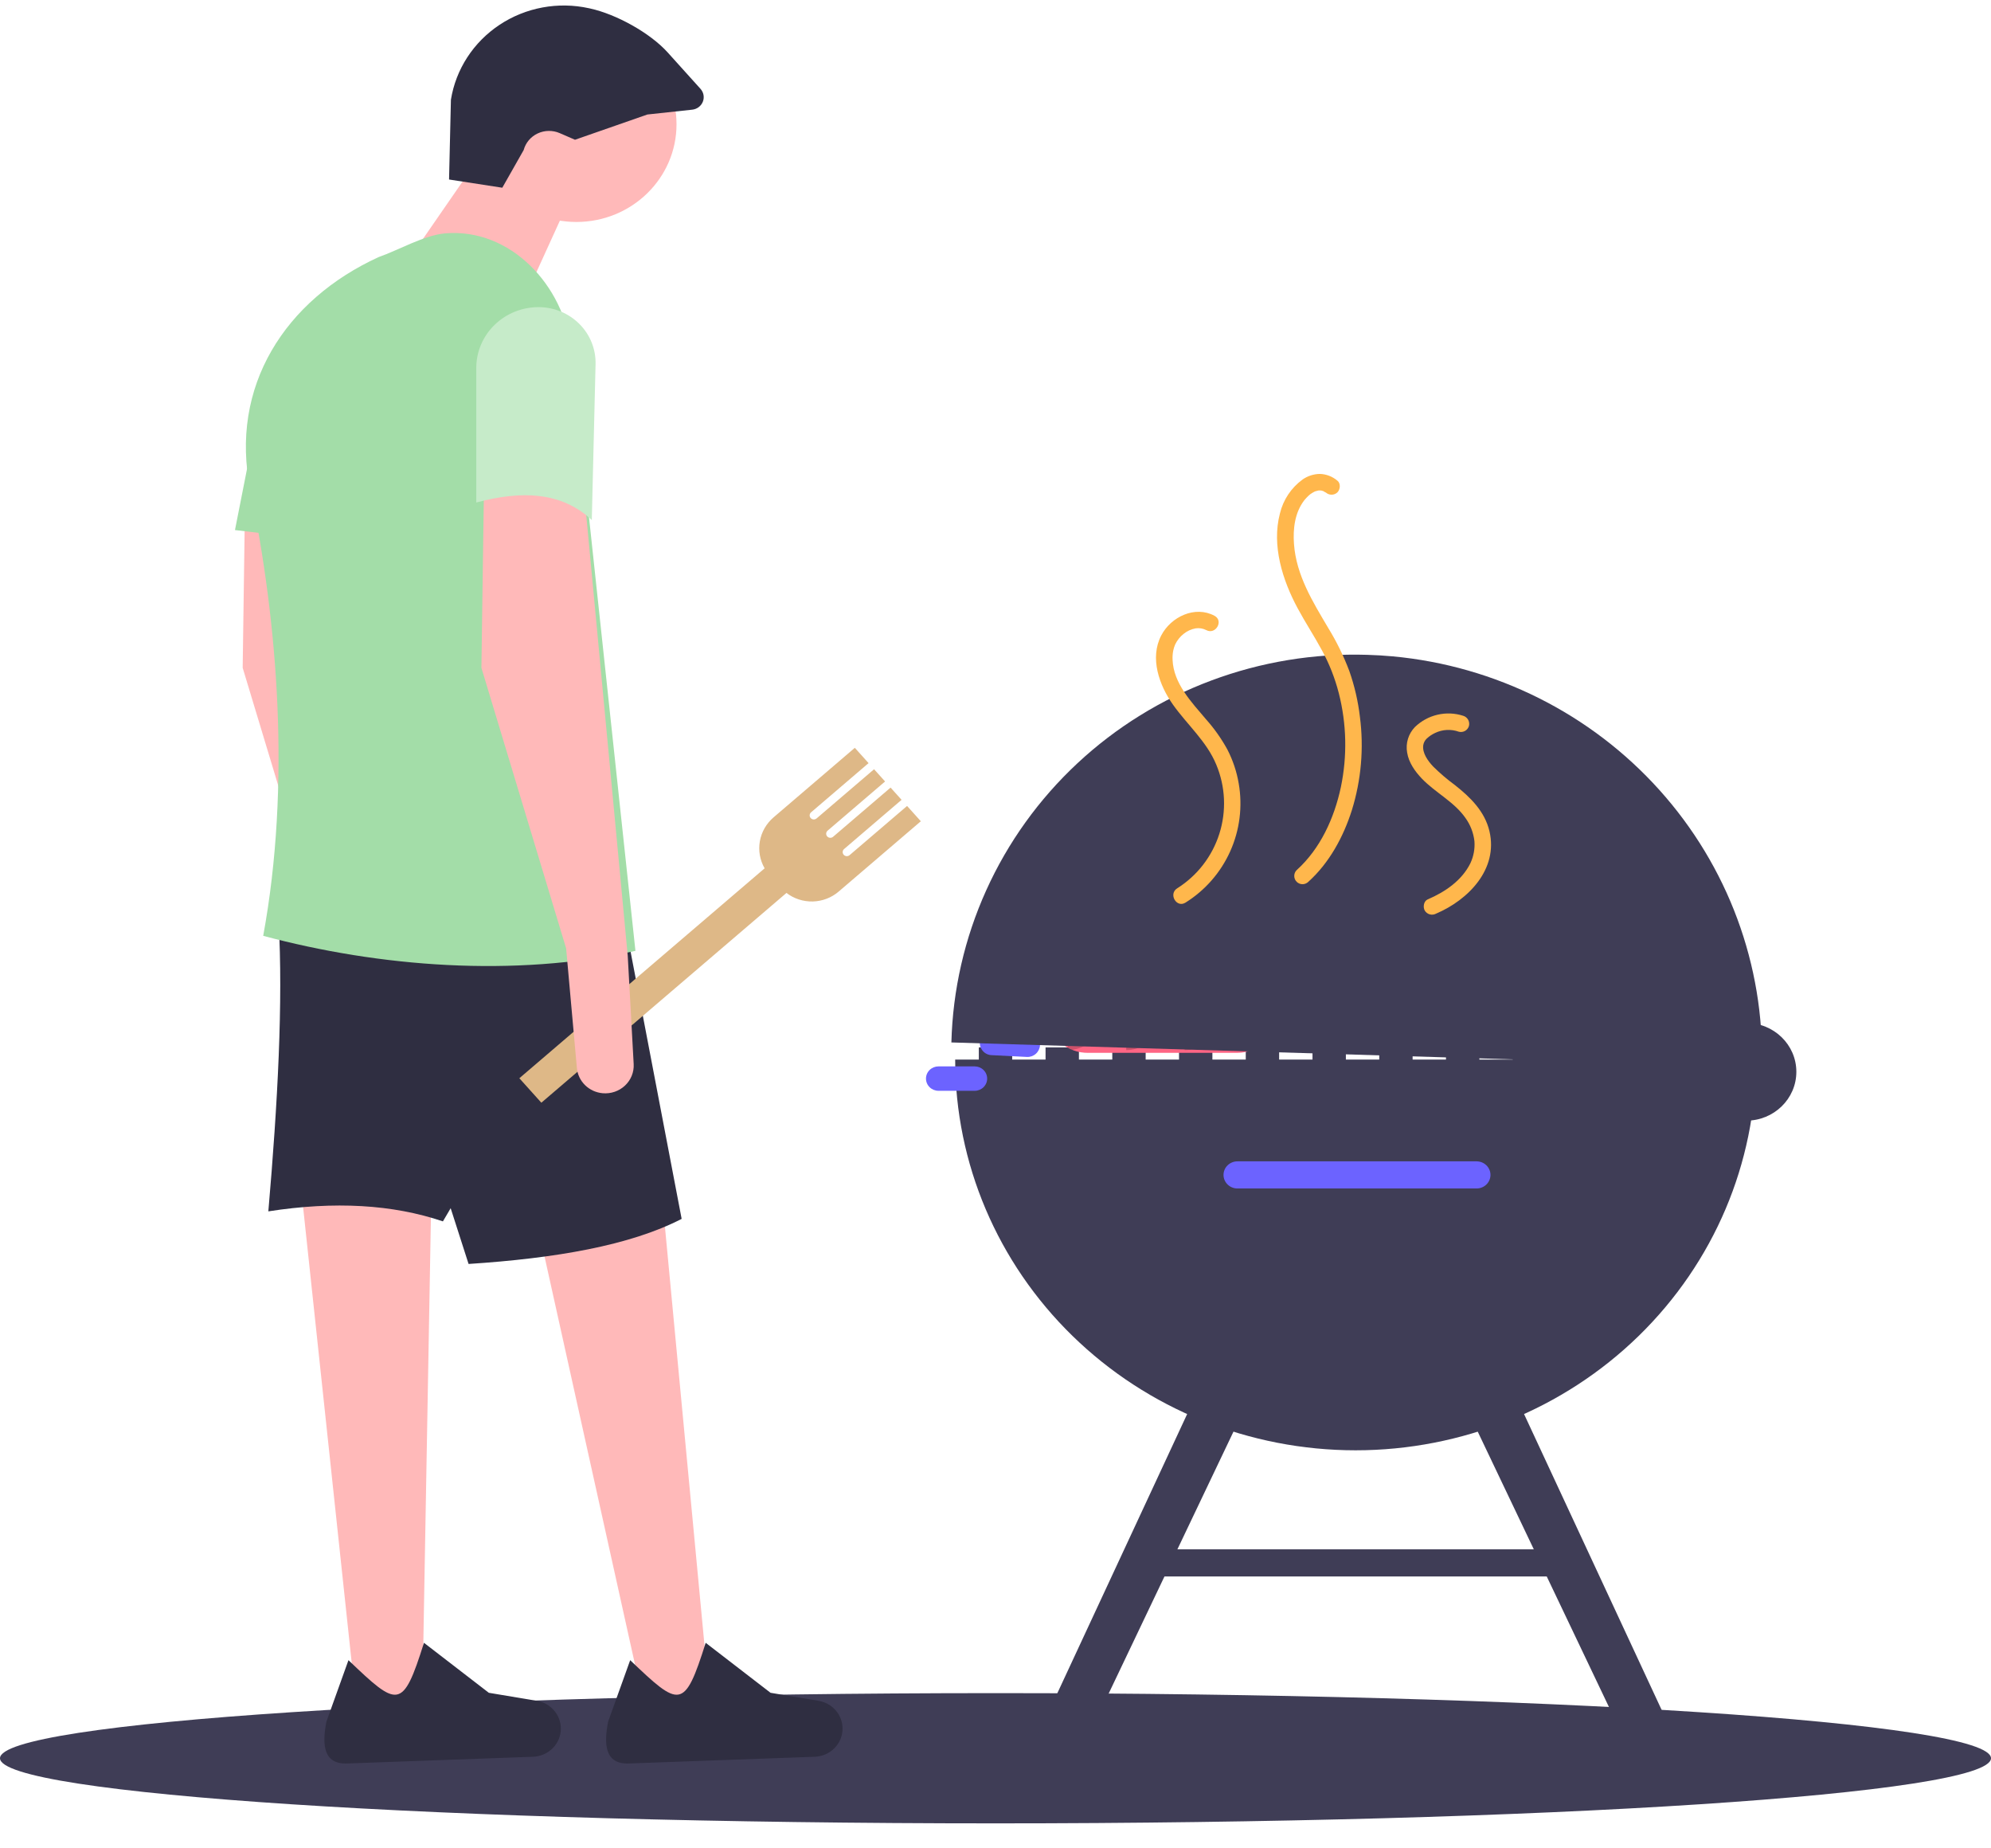 <svg width="723" height="671" viewBox="0 0 723 671" fill="none" xmlns="http://www.w3.org/2000/svg">
<g id="ud_barbecue 1" clip-path="url(#clip0)">
<g id="maker">
<path id="Vector" d="M361.5 662C561.151 662 723 651.415 723 638.358C723 625.301 561.151 614.717 361.5 614.717C161.849 614.717 0 625.301 0 638.358C0 651.415 161.849 662 361.5 662Z" fill="#3F3D56"/>
<path id="Vector_2" d="M367.559 380.27H355.441V387.166H367.559V380.27Z" fill="#3F3D56"/>
<path id="Vector_3" d="M391.793 380.27H379.676V387.166H391.793V380.27Z" fill="#3F3D56"/>
<path id="Vector_4" d="M416.028 380.27H403.911V387.166H416.028V380.27Z" fill="#3F3D56"/>
<path id="Vector_5" d="M440.263 380.27H428.145V387.166H440.263V380.27Z" fill="#3F3D56"/>
<path id="Vector_6" d="M464.497 380.27H452.38V387.166H464.497V380.27Z" fill="#3F3D56"/>
<path id="Vector_7" d="M488.732 380.27H476.615V387.166H488.732V380.27Z" fill="#3F3D56"/>
<path id="Vector_8" d="M512.966 380.27H500.849V387.166H512.966V380.27Z" fill="#3F3D56"/>
<path id="Vector_9" d="M537.201 380.27H525.084V387.166H537.201V380.27Z" fill="#3F3D56"/>
<path id="Vector_10" d="M561.436 380.27H549.318V387.166H561.436V380.27Z" fill="#3F3D56"/>
<path id="Vector_11" d="M585.67 380.27H573.553V387.166H585.67V380.27Z" fill="#3F3D56"/>
<path id="Vector_12" d="M609.905 380.27H597.788V387.166H609.905V380.27Z" fill="#3F3D56"/>
<path id="Vector_13" d="M637.674 384.703C637.674 422.324 622.354 458.404 595.085 485.006C567.816 511.608 530.831 526.553 492.266 526.553C453.702 526.553 416.717 511.608 389.447 485.006C362.178 458.404 346.858 422.324 346.858 384.703H637.674Z" fill="#3F3D56"/>
<path id="Vector_14" d="M449.351 421.643C448.012 421.643 446.728 422.162 445.781 423.086C444.834 424.01 444.302 425.262 444.302 426.569C444.302 427.875 444.834 429.128 445.781 430.052C446.728 430.975 448.012 431.494 449.351 431.494H536.192C537.531 431.494 538.815 430.975 539.762 430.052C540.709 429.128 541.241 427.875 541.241 426.569C541.241 425.262 540.709 424.01 539.762 423.086C538.815 422.162 537.531 421.643 536.192 421.643H449.351Z" fill="#6C63FF"/>
<path id="Vector_15" d="M612.934 641.313L594.853 641.966L529.713 505.302L546.194 497.826L612.934 641.313Z" fill="#3F3D56"/>
<path id="Vector_16" d="M371.598 641.313L389.679 641.966L454.82 505.302L438.338 497.826L371.598 641.313Z" fill="#3F3D56"/>
<path id="Vector_17" d="M567.494 562.508H418.047V572.359H567.494V562.508Z" fill="#3F3D56"/>
<path id="Vector_18" d="M340.8 387.166C339.594 387.166 338.439 387.633 337.586 388.464C336.734 389.296 336.256 390.423 336.256 391.599C336.256 392.775 336.734 393.902 337.586 394.733C338.439 395.565 339.594 396.032 340.8 396.032H353.927C355.132 396.032 356.288 395.565 357.14 394.733C357.992 393.902 358.471 392.775 358.471 391.599C358.471 390.423 357.992 389.296 357.14 388.464C356.288 387.633 355.132 387.166 353.927 387.166H340.8Z" fill="#6C63FF"/>
<path id="Vector_19" d="M449.351 354.659H394.823C394.479 354.659 394.146 354.668 393.813 354.698C390.25 354.946 386.916 356.501 384.481 359.049C382.046 361.598 380.69 364.952 380.686 368.436C380.682 371.92 382.03 375.276 384.46 377.83C386.89 380.384 390.221 381.946 393.783 382.201C394.126 382.231 394.469 382.241 394.823 382.241H449.351C453.1 382.241 456.696 380.788 459.347 378.201C461.998 375.615 463.487 372.107 463.487 368.45C463.487 364.792 461.998 361.284 459.347 358.698C456.696 356.112 453.1 354.659 449.351 354.659V354.659Z" fill="#FF6584"/>
<path id="Vector_20" opacity="0.2" d="M389.329 381.147C398.619 379.985 405.93 368.548 405.93 354.659H403.911C403.911 368.243 396.66 379.285 387.754 379.285V380.389L389.329 381.147Z" fill="black"/>
<path id="Vector_21" opacity="0.2" d="M408.96 381.255V379.285C417.868 379.285 425.116 368.238 425.116 354.659H427.136C427.136 369.324 418.982 381.255 408.96 381.255Z" fill="black"/>
<path id="Vector_22" opacity="0.2" d="M430.165 381.255V379.285C439.073 379.285 446.321 368.238 446.321 354.659H448.341C448.341 369.324 440.187 381.255 430.165 381.255Z" fill="black"/>
<path id="Vector_23" d="M548.309 354.659H493.781C493.437 354.659 493.104 354.668 492.771 354.698C489.208 354.946 485.874 356.501 483.439 359.049C481.004 361.598 479.648 364.952 479.644 368.436C479.64 371.92 480.989 375.276 483.418 377.83C485.848 380.384 489.179 381.946 492.741 382.201C493.084 382.231 493.427 382.241 493.781 382.241H548.309C552.058 382.241 555.654 380.788 558.305 378.201C560.956 375.615 562.446 372.107 562.446 368.45C562.446 364.792 560.956 361.284 558.305 358.698C555.654 356.112 552.058 354.659 548.309 354.659V354.659Z" fill="#FF6584"/>
<path id="Vector_24" opacity="0.2" d="M488.288 381.147C497.578 379.985 504.888 368.548 504.888 354.659H502.869C502.869 368.243 495.619 379.285 486.712 379.285V380.389L488.288 381.147Z" fill="black"/>
<path id="Vector_25" opacity="0.2" d="M507.918 381.255V379.285C516.826 379.285 524.074 368.238 524.074 354.659H526.094C526.094 369.324 517.94 381.255 507.918 381.255Z" fill="black"/>
<path id="Vector_26" opacity="0.2" d="M529.123 381.255V379.285C538.031 379.285 545.279 368.238 545.279 354.659H547.299C547.299 369.324 539.145 381.255 529.123 381.255Z" fill="black"/>
<path id="Vector_27" d="M257.784 618.044L234.945 623.954L192.996 434.801L240.072 430.708L257.784 618.044Z" fill="#FFB9B9"/>
<path id="Vector_28" d="M141.258 347.044L143.416 386.33C143.495 387.775 143.255 389.219 142.711 390.566C142.168 391.912 141.333 393.129 140.265 394.133C139.197 395.137 137.92 395.905 136.521 396.385C135.121 396.865 133.632 397.045 132.155 396.914V396.914C129.741 396.7 127.48 395.665 125.769 393.99C124.057 392.315 123.003 390.107 122.791 387.751L118.886 344.315L88.123 242.463L89.055 176.987L125.411 178.805L141.258 347.044Z" fill="#FFB9B9"/>
<path id="Vector_29" d="M153.288 620.951L129.924 624.395L109.39 431.904L156.643 432.848L153.288 620.951Z" fill="#FFB9B9"/>
<path id="Vector_30" d="M160.835 443.44C142.624 437.271 121.494 436.059 97.445 439.802C100.855 400.39 102.831 363.791 101.174 334.312H225.157L160.835 443.44Z" fill="#2F2E41"/>
<path id="Vector_31" d="M247.53 442.53C228.76 452.216 201.609 456.853 170.157 458.899L131.004 337.04L227.021 335.221L247.53 442.53Z" fill="#2F2E41"/>
<path id="Vector_32" d="M295.862 637.818L228.318 640.258C219.666 640.571 219.21 633.322 220.843 625.028L228.84 602.753C246.843 619.959 248.539 620.921 256.257 596.444L279.811 614.593L297.246 617.509C299.688 617.917 301.902 619.156 303.498 621.004C305.093 622.853 305.966 625.193 305.962 627.61V627.61C305.958 630.255 304.904 632.796 303.021 634.699C301.137 636.602 298.572 637.72 295.862 637.818V637.818Z" fill="#2F2E41"/>
<path id="Vector_33" d="M193.562 637.818L126.018 640.258C117.366 640.571 116.91 633.322 118.543 625.028L126.54 602.753C144.544 619.959 146.239 620.921 153.957 596.444L177.511 614.593L194.946 617.509C197.388 617.917 199.603 619.156 201.198 621.004C202.793 622.853 203.666 625.193 203.662 627.61V627.61C203.658 630.255 202.604 632.796 200.721 634.699C198.838 636.602 196.272 637.72 193.562 637.818Z" fill="#2F2E41"/>
<path id="Vector_34" d="M209.31 80.591C229.388 80.591 245.666 64.712 245.666 45.124C245.666 25.537 229.388 9.658 209.31 9.658C189.231 9.658 172.953 25.537 172.953 45.124C172.953 64.712 189.231 80.591 209.31 80.591Z" fill="#FFB9B9"/>
<path id="Vector_35" d="M190.665 107.872L147.784 95.141L176.683 53.308L209.31 66.95L190.665 107.872Z" fill="#FFB9B9"/>
<path id="Vector_36" d="M230.75 345.225C186.669 354.893 137.734 351.057 95.58 339.768C105.675 284.855 100.801 225.872 90.919 177.896C83.184 140.344 103.589 108.833 137.53 93.322C144.825 90.77 153.852 85.472 161.564 84.727C185.373 82.669 204.885 103.715 207.369 126.906L230.75 345.225Z" fill="#A3DDA8"/>
<path id="Vector_37" d="M116.089 196.084L85.326 192.446L94.648 145.158H116.089V196.084Z" fill="#A3DDA8"/>
<path id="Vector_38" d="M208.801 50.74L203.232 48.325C201.97 47.779 200.601 47.508 199.221 47.53C197.841 47.552 196.482 47.866 195.239 48.451C193.996 49.036 192.898 49.878 192.021 50.918C191.145 51.958 190.51 53.172 190.162 54.475V54.475L182.4 68.156L163.068 65.171L163.744 36.209C164.624 30.736 166.646 25.498 169.685 20.818C172.725 16.138 176.716 12.117 181.413 9.002C186.109 5.888 191.411 3.747 196.99 2.713C202.569 1.678 208.306 1.771 213.847 2.986L214.374 3.103C223.812 5.186 236.064 11.945 242.46 19.041L254.377 32.262C254.942 32.89 255.32 33.656 255.47 34.478C255.62 35.3 255.536 36.147 255.227 36.925C254.918 37.704 254.397 38.386 253.719 38.895C253.041 39.405 252.233 39.724 251.382 39.817L235.084 41.572L208.801 50.74Z" fill="#2F2E41"/>
<path id="Vector_39" d="M329.39 292.613L308.514 310.476C308.212 310.734 307.817 310.864 307.417 310.839C307.016 310.813 306.642 310.633 306.378 310.339C306.113 310.044 305.979 309.659 306.005 309.269C306.031 308.878 306.215 308.513 306.517 308.254L327.393 290.391L323.397 285.948L302.521 303.811C302.219 304.069 301.825 304.199 301.424 304.174C301.023 304.148 300.65 303.968 300.385 303.674C300.12 303.379 299.986 302.994 300.012 302.604C300.038 302.213 300.222 301.848 300.524 301.589L321.4 283.726L317.405 279.283L296.529 297.146C296.379 297.274 296.205 297.372 296.017 297.435C295.828 297.498 295.629 297.523 295.431 297.511C295.232 297.498 295.038 297.447 294.859 297.362C294.681 297.276 294.521 297.156 294.39 297.01C294.259 296.865 294.158 296.695 294.094 296.511C294.03 296.327 294.004 296.133 294.017 295.939C294.03 295.745 294.083 295.556 294.171 295.382C294.259 295.208 294.381 295.052 294.531 294.924L315.407 277.061L310.413 271.507L280.912 296.751C278.278 299.005 276.519 302.073 275.927 305.442C275.335 308.81 275.947 312.275 277.661 315.256L188.592 391.47L196.583 400.357L285.593 324.192C288.309 326.283 291.689 327.381 295.147 327.294C298.605 327.207 301.923 325.942 304.524 323.718L334.384 298.167L329.39 292.613Z" fill="#DEB887"/>
<path id="Vector_40" d="M227.954 347.044L230.111 386.33C230.19 387.775 229.95 389.219 229.406 390.566C228.863 391.912 228.029 393.129 226.96 394.133C225.892 395.137 224.615 395.905 223.216 396.385C221.816 396.865 220.328 397.045 218.85 396.914V396.914C216.436 396.7 214.175 395.665 212.464 393.99C210.752 392.315 209.698 390.107 209.486 387.751L205.581 344.315L174.818 242.463L175.75 176.987L212.106 178.805L227.954 347.044Z" fill="#FFB9B9"/>
<path id="Vector_41" d="M214.903 188.809C203.841 178.457 189.239 178.077 172.953 182.443V133.57C172.953 127.719 175.336 122.108 179.577 117.971C183.818 113.834 189.569 111.51 195.567 111.51V111.51C198.327 111.51 201.06 112.048 203.604 113.093C206.147 114.139 208.452 115.669 210.38 117.596C212.309 119.522 213.824 121.805 214.835 124.311C215.846 126.816 216.333 129.494 216.268 132.186L214.903 188.809Z" fill="#C6EBC9"/>
<path id="pivot" d="M634.14 406.867C644.178 406.867 652.316 398.929 652.316 389.136C652.316 379.343 644.178 371.405 634.14 371.405C624.101 371.405 615.964 379.343 615.964 389.136C615.964 398.929 624.101 406.867 634.14 406.867Z" fill="#3F3D56"/>
<g id="cover">
<path id="Vector_42" d="M356.088 377.063C355.844 377.724 355.756 378.432 355.833 379.13C355.91 379.828 356.148 380.496 356.529 381.081C356.911 381.666 357.424 382.152 358.029 382.5C358.633 382.848 359.312 383.047 360.011 383.083L372.924 383.74C374.109 383.799 375.273 383.383 376.162 382.583C377.051 381.783 377.591 380.665 377.664 379.474C377.737 378.283 377.336 377.117 376.55 376.232C375.764 375.347 374.658 374.815 373.473 374.754L360.56 374.097C359.602 374.05 358.651 374.312 357.846 374.846C357.041 375.38 356.425 376.157 356.088 377.063Z" fill="#6C63FF"/>
<path id="lid" d="M639.8 387.362L345.481 378.475C345.974 359.407 350.272 340.638 358.13 323.242C365.988 305.846 377.252 290.164 391.277 277.094C405.302 264.023 421.813 253.82 439.866 247.068C457.92 240.317 477.161 237.148 496.489 237.745C499.605 237.838 502.708 238.024 505.776 238.304C543.061 241.766 577.672 259.105 602.569 286.795C627.466 314.484 640.779 350.445 639.8 387.362Z" fill="#3F3D56"/>
</g>
</g>
<g id="smoke">
<path id="Vector_43" d="M441.048 223.58C433.971 219.756 425.222 223.926 421.695 230.694C417.405 238.926 420.961 248.822 425.963 255.858C431.161 263.17 438.216 269.205 441.686 277.654C445.005 285.605 445.398 294.476 442.796 302.69C440.194 310.905 434.765 317.931 427.473 322.521C424.218 324.58 427.225 329.774 430.501 327.702C437.653 323.234 443.311 316.736 446.753 309.037C450.196 301.339 451.265 292.79 449.826 284.48C449.096 280.171 447.703 276.001 445.698 272.118C443.523 268.155 440.904 264.453 437.89 261.083C432.685 254.923 426.132 248.131 425.805 239.56C425.746 238.448 425.823 237.333 426.036 236.24C426.192 235.477 426.424 234.731 426.729 234.014C427.456 232.474 428.536 231.126 429.881 230.081C431.127 229.086 432.602 228.419 434.172 228.138C435.488 227.943 436.832 228.16 438.02 228.761C441.417 230.596 444.45 225.418 441.048 223.58Z" fill="#FFB74C"/>
<path id="Vector_44" d="M531.331 259.874C528.318 258.905 525.098 258.772 522.015 259.489C518.932 260.205 516.101 261.745 513.824 263.943C512.647 265.153 511.775 266.627 511.28 268.241C510.786 269.856 510.683 271.565 510.98 273.227C511.552 276.863 513.847 280.092 516.338 282.695C521.211 287.787 528.031 291.079 532.117 296.925C533.929 299.416 535.066 302.334 535.417 305.394C535.627 308.143 535.123 310.901 533.954 313.398C530.905 319.594 524.854 323.808 518.473 326.521C516.981 327.155 516.653 329.353 517.397 330.625C517.812 331.297 518.47 331.783 519.234 331.983C519.998 332.183 520.809 332.083 521.501 331.702C533.245 326.709 544.11 315.527 540.871 301.789C539.167 294.563 533.945 289.463 528.321 285.029C525.528 282.981 522.89 280.73 520.429 278.294C518.484 276.228 516.464 273.408 516.821 270.609C516.964 269.635 517.441 268.742 518.169 268.08C519.052 267.273 520.055 266.607 521.141 266.105C522.473 265.467 523.919 265.099 525.394 265.022C526.87 264.945 528.345 265.162 529.736 265.659C530.503 265.863 531.32 265.758 532.01 265.366C532.7 264.974 533.209 264.327 533.427 263.564C533.622 262.797 533.513 261.985 533.122 261.297C532.732 260.609 532.09 260.099 531.331 259.874V259.874Z" fill="#FFB74C"/>
<path id="Vector_45" d="M485.655 174.524C483.867 172.997 481.61 172.128 479.26 172.062C477.031 172.103 474.864 172.804 473.032 174.075C468.895 177.081 465.968 181.466 464.779 186.44C461.748 198.053 465.702 210.57 471.197 220.798C473.975 225.969 477.21 230.877 480.007 236.037C482.703 240.972 484.773 246.225 486.168 251.673C489.015 262.843 489.269 274.517 486.911 285.8C484.51 297.032 479.459 308.153 470.866 315.902C470.303 316.464 469.987 317.228 469.987 318.023C469.987 318.819 470.303 319.582 470.866 320.145C471.428 320.707 472.191 321.023 472.987 321.023C473.783 321.023 474.546 320.707 475.108 320.145C482.735 313.267 487.836 303.832 490.915 294.13C494.312 283.173 495.306 271.612 493.828 260.236C493.16 254.57 491.87 248.996 489.982 243.613C487.936 238.191 485.38 232.975 482.35 228.034C476.71 218.499 470.707 208.856 469.891 197.503C469.489 191.92 470.188 186.1 473.642 181.611C473.453 181.856 473.793 181.432 473.795 181.43C474.004 181.179 474.221 180.935 474.446 180.698C474.874 180.238 475.335 179.809 475.824 179.415C475.72 179.497 475.455 179.674 475.938 179.339C476.179 179.173 476.424 179.013 476.676 178.865C476.881 178.744 477.092 178.637 477.302 178.526C477.427 178.462 477.553 178.402 477.681 178.346C477.389 178.472 477.406 178.473 477.731 178.349C477.965 178.276 479.128 178.025 478.483 178.106C478.698 178.081 478.914 178.066 479.131 178.064C479.222 178.062 480.032 178.104 479.636 178.061C479.174 178.01 480.002 178.143 480.008 178.144C480.267 178.207 480.521 178.288 480.769 178.385C480.145 178.136 481.793 179.063 481.413 178.767C481.987 179.306 482.746 179.607 483.534 179.607C484.322 179.607 485.081 179.306 485.655 178.767C486.69 177.732 486.942 175.524 485.655 174.524L485.655 174.524Z" fill="#FFB74C"/>
</g>
</g>
<defs>
<clipPath id="clip0">
<rect width="722.782" height="670.023" fill="white"/>
</clipPath>
</defs>
</svg>
